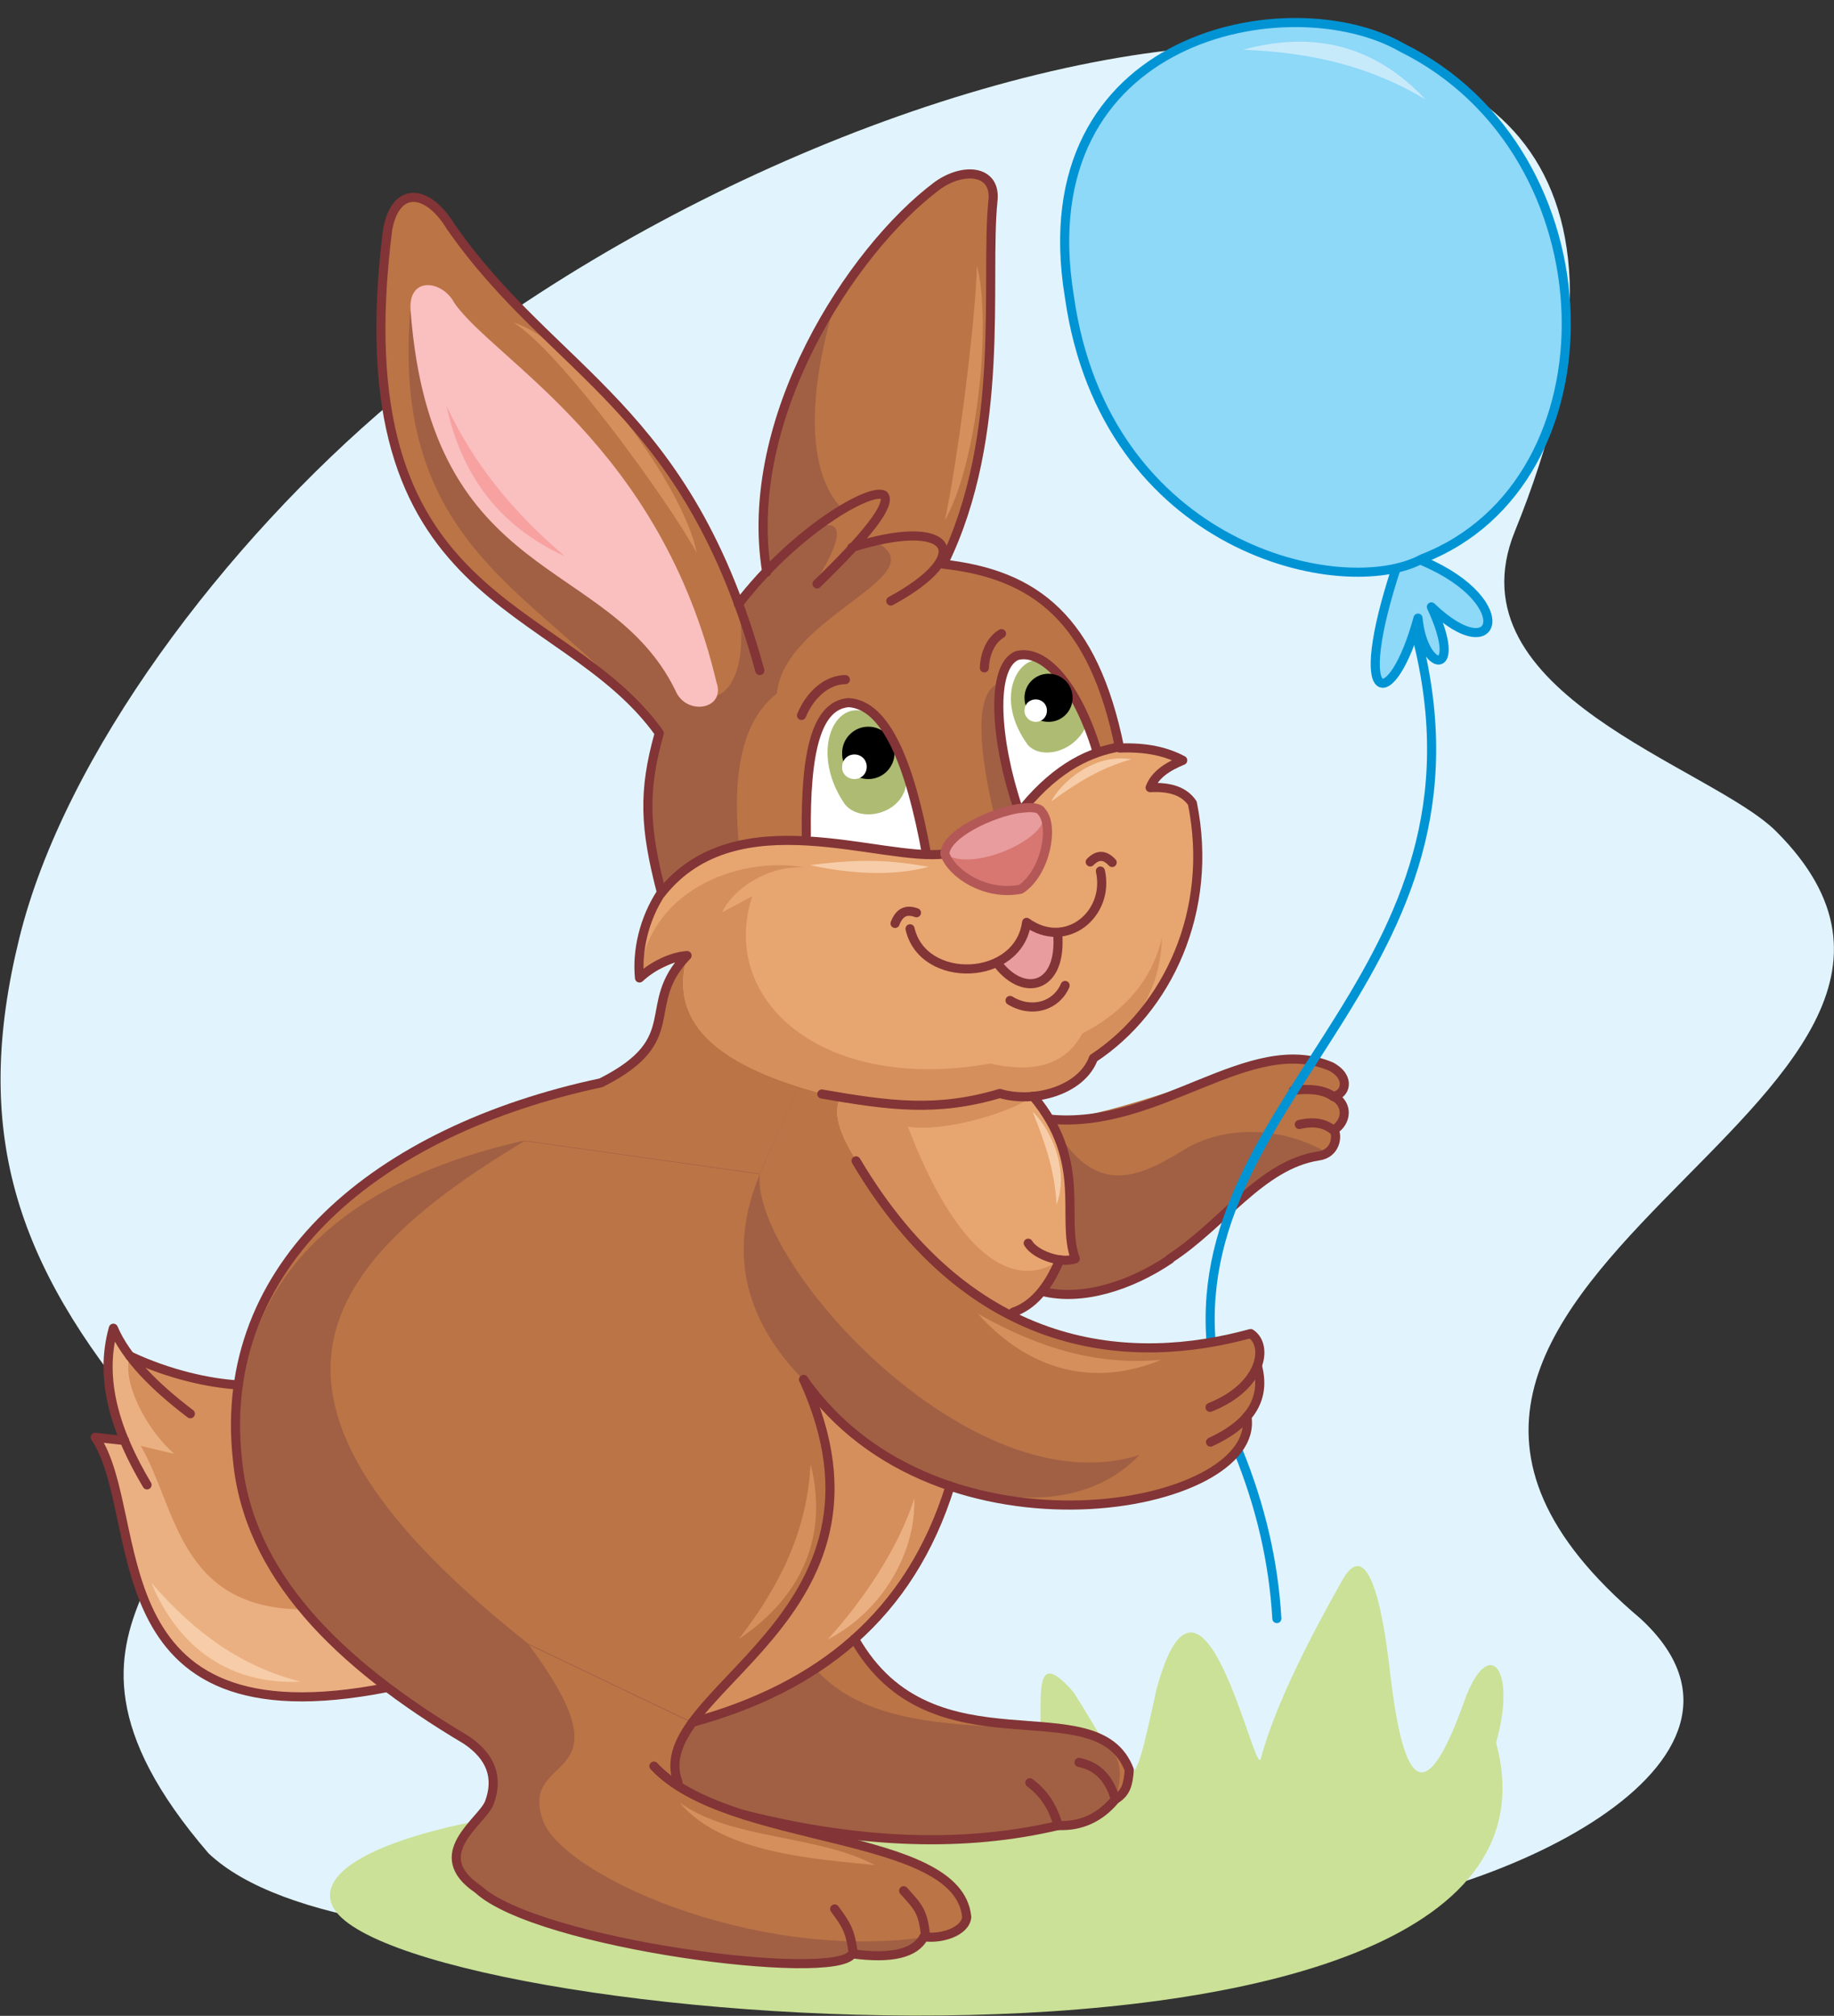 <?xml version="1.0" encoding="utf-8"?>
<!-- Generator: Adobe Illustrator 21.1.0, SVG Export Plug-In . SVG Version: 6.00 Build 0)  -->
<svg version="1.1" id="Layer_1" xmlns="http://www.w3.org/2000/svg" xmlns:xlink="http://www.w3.org/1999/xlink" x="0px" y="0px"
	 viewBox="0 0 343 377" style="enable-background:new 0 0 343 377;" xml:space="preserve">
<rect x="0" y="0" width="343" height="377" fill="#333333" stroke="none"/>
<style type="text/css">
	.st0{fill:#E1F4FD;}
	.st1{fill:#CAE197;}
	.st2{fill:#BB7446;}
	.st3{fill:#A16044;}
	.st4{fill:#D58F5C;}
	.st5{fill:#E7A570;}
	.st6{fill:#EBB081;}
	.st7{fill:none;stroke:#823436;stroke-width:1.701;stroke-linecap:round;stroke-linejoin:round;stroke-miterlimit:22.926;}
	.st8{fill:#FFFFFF;}
	.st9{fill:#ADBC72;}
	.st10{fill:#E89C9D;}
	.st11{fill:#FABFBF;}
	.st12{fill:#F6CDA8;}
	.st13{fill:#F7A1A1;}
	.st14{fill:#D87672;}
	.st15{fill:none;stroke:#B35856;stroke-width:1.701;stroke-linecap:round;stroke-linejoin:round;stroke-miterlimit:22.926;}
	.st16{fill:none;stroke:#0094D5;stroke-width:1.701;stroke-linecap:round;stroke-linejoin:round;stroke-miterlimit:22.926;}
	.st17{fill:#8ED8F8;}
	.st18{fill:#C7EAFB;}
</style>
<path class="st0" d="M39,346.6c27.3,25.9,140.7,15.4,201.9,11.9c38.6-2.2,95-29,65.9-55.8c-74.1-62.6,76.4-96.2,25.4-147.2
	c-12.2-12.2-61.2-25.7-48.9-56.1C337.6-34.5,164.2-1.2,73.5,75C42,101.5,12,141.2,3.6,175.5c-8.8,35.8-1,60.5,23.7,89.8
	C49.3,291.5-0.7,300.5,39,346.6z"/>
<path class="st1" d="M279.8,325.9c4-14.1-1.5-20.3-6-7.6c-7.7,21.6-11.5,14.3-13.8-5.3c-0.4-3.1-2.9-28.3-9-17.4
	c-5.6,9.9-12.5,23.1-15.2,33.3c-1.1,4.1-11-44.3-19.5-13c-5.1,23.3-4,18.7-15.5,0.6c-8.3-9.6-5.5,2.7-6.4,10
	c-1.2,13.8,3.4,7.3-8.9,6.5c-9.7-0.5-30-9.4-27,3.6c2.6,11.5-11.9,4.6-21.2,2.5c-22.9-5.3-80,3.5-75.3,16.9
	C69.9,379,299.5,398.6,279.8,325.9z"/>
<path class="st2" d="M126.8,333.3c18.2,10.5,42.3,12.7,71.1,8c3.6,0.3,7.2-0.8,10.7-4.9c2-0.7,2.8-2.9,2.5-6.6
	c-10.2-13.5-36,1.2-51.4-23.2c8.2-6.4,14-16.4,17.9-28.7c33.4,9.7,57.5-3.2,55.6-13.1c2.3-3.7,2.9-6.8,1.9-9.2
	c0.9-2.8,0.5-4.9-1-6.2c-14.8,4.8-29.7,3.8-44.6-4l5.3-4c6.7,2.4,14.8-0.1,23.9-6c9.2-6.4,16.4-17.7,27.7-19.2
	c2.9-0.6,3.9-2.2,3-4.9c2.3-1.6,3-3.5-0.1-6.3c4.3-4.7-0.4-6.6-11.2-6.6c-12.9,3-33.5,11.5-41.9,10.9l-3.1-4.4
	c5.5-0.5,9.2-2.8,11.3-7.1c15.8-12.7,20.6-29,18.5-47.7c-1.7-1.8-4-3-7.9-2.9c1.4-2.7,3.5-4.4,6.1-5.1c-3.9-1.7-7.9-2.5-11.8-2.3
	c-4.4-20.1-14.5-32.7-33-34.4c11-19.1,8.9-53.3,9.3-67.9c1.3-5.1-3-7.7-10.5-2.8c-16.5,13-37.3,43.7-31.8,72.2l-5.2,6.2
	c-15.7-39.8-34.6-42.9-53.8-70.5C80,35.4,74,34.8,72.5,43c-9,71.3,32.4,68.5,50.8,94.2c-3.1,11-2.7,17.8,0.4,29.8
	c-3.3,5-4.6,11-4.1,16c2.5-2.3,6-4,8.9-4.2c-9.1,9.4,0.2,15.6-16.1,23.8c-41.8,8.9-72,34-68,70.4c2,21.5,18.6,38.1,42.8,52.5
	c4.6,3.1,6.1,7,4.3,11.8c-6.7,4.7-8.4,11.5-2.1,16.1c11.1,10.3,66.9,17.5,70,12.1c7.4,1,11.8-0.1,13.4-3.2c3.3,0.5,7.8-1,8-3.7
	C179.1,340.3,134.1,344.8,126.8,333.3z"/>
<path class="st3" d="M126.8,333.3c18.2,10.5,42.3,12.7,71.1,8c3.6,0.3,7.2-0.8,10.7-4.9c7.6-23.3-38.3-4.1-56.1-24.3l-23,10
	l-30.7-14.7c-56.2-44.5-41.7-69.5-0.7-94l44,6.2c-5.9,14.2-3.1,27,8.2,38.5c17.5,20.7,47.9,29.7,62.8,14
	c-31.6,10.1-72.7-36.2-71-52.5l10.6-24.2l36.8,50l5.3-4c6.7,2.4,14.8-0.1,23.9-6c9.8-6.6,17.4-18.1,29.5-19.8
	c-8-4.8-19-5.4-26.9-0.5c-9.5,5.9-17.2,8.5-25-5.8l-3.1-4.4l2.8-49.3l-8.8-27.9c-4.8,1-5.1,11.5,0.5,31.5l-10.3,14.5L138.2,158
	c-0.8-8.6-1.1-22,7.1-28.3c1.3-14.6,30.8-22.2,18.2-28.5c-3.2,0.2-6.5,3.8-11.4,8.3c5.9-9.2,5.6-12.5,0.8-10.9l4.6-3.5
	c-5.3-5.2-7.8-17.9-0.9-39.9c-6.5,11.5-17.4,29.5-13.2,51.4l-5.3,6.4c3.4,21-10.5,20.7-8.5,10.7c-4.3-7.1-51.4-73.6-52.9-65.3
	c-3.7,47.3,28.1,53.2,46.6,78.9c-3.1,11-2.7,17.8,0.4,29.8c-3.3,5-4.6,11-4.1,16c2.5-2.3,6-4,8.9-4.2l24.2,16.5l-10.6,24.1l-44-6.2
	c-32.1,7.2-55.3,24.3-53.6,59.7c2,21.5,18.6,38.1,42.8,52.5c4.6,3.1,6.1,7,4.3,11.8c-6.7,4.7-8.4,11.5-2.1,16.1
	c11.1,10.3,66.9,17.5,70,12.1c7.4,1,11.8-0.1,13.4-3.2c-32.6,4.6-68.8-12.2-71.5-22.3c-4.1-12.7,17.3-5.7-2.5-32.4l30.7,14.7
	l-2.9,5.7L126.8,333.3z"/>
<path class="st4" d="M177.7,277.9c-10.9-3.1-17.8-9.4-27-19.5c13.7,31.9-6,46.7-21.1,63.7C152.4,317.4,174.3,296,177.7,277.9z"/>
<path class="st5" d="M209.3,139.7c-7.8,2-13.8,5.8-17.9,11.4c-9.8,2.7-14.7,5.5-14.7,8.6c-15.4,1-30.8-6.9-43-0.2
	c-11.3,6.3-15.2,14.3-14.1,23.5l8.9-4.2c-3.8,13.4,7.3,20.9,25.2,25.7l3.6,0.6c-1.6,2.5-0.6,6.5,2.9,12
	c8.7,14.4,18.4,24.5,29.4,28.3c4.1-1.9,7-5.1,8.7-9.8l2.9-0.2c-2.6-10.1,1-20-7.9-30.4c3.7-0.8,9-1.1,11.3-7.1
	c13.8-9.1,22.5-26.8,18.5-47.7c-1.5-2.2-4.1-3.1-7.9-2.9c0.9-2.4,3.2-3.9,6.1-5.1C218.1,140.5,214.4,139.5,209.3,139.7z"/>
<path class="st4" d="M119.6,183l8.9-4.2c-3.8,13.4,7.3,20.9,25.2,25.7l3.6,0.6c-1.6,2.5-0.6,6.5,2.9,12
	c8.7,14.4,18.4,24.5,29.4,28.3c4.1-1.9,7-5.1,8.7-9.8c-9.1,6.3-19.7-1.7-28.5-24.9c6,1.1,18.9-2.3,23.5-5.8c3.7-0.7,7-1.5,11.3-7.1
	c8.3-6,12.5-13.4,12.7-22.4c-1.8,7.7-6.8,13.7-14.9,17.9c-3.2,6-9.2,7.4-17.2,5.6c-31.3,5.6-50.9-11.8-44.5-31.3l-5.6,3
	c1.8-4.1,8.1-8.7,15.3-8.4C137.6,160,120.8,167,119.6,183z"/>
<path class="st6" d="M23.3,269.5c-3.4-8.2-4.1-15.2-2.1-21.2l3.1,5.3c6.3,3.1,13.1,4.7,20.3,5.4c-3.6,23,7.9,41.2,27.7,56.7
	c-55.3,10.9-44.7-32.3-54.6-46.8L23.3,269.5z"/>
<path class="st4" d="M32.6,271.9c-5.3-4.6-9.9-13.6-8.3-18.3l7.1,2.8c4.9,2.4,7.6,2.1,13.2,2.6c-0.3,15.7-0.4,26.9,12,42
	c-23.3-0.2-23.6-19.3-30.3-30.6L32.6,271.9z"/>
<path class="st7" d="M153.7,204.6c12.7,2.2,21.5,3.4,33.3-0.1c6.4,1.9,15.3-0.6,17.5-6.6c13.8-9.1,22.6-27.5,18.5-47.7
	c-1.5-2.2-4.1-3.1-7.9-2.9c0.9-2.4,3.2-3.9,6.1-5.1c-3-1.6-6.7-2.5-11.8-2.3c-4.9-24.2-15.8-32.5-33-34.4c11.9-24.2,7.8-53,9.3-67.9
	c0.7-5.9-5.6-6.4-10.5-2.8c-16.1,12.1-36.5,43.7-31.8,72.2"/>
<path class="st7" d="M126.8,333.3c-6.5-17,44-30.5,23.5-75.3"/>
<path class="st7" d="M72.4,315.6c-55.3,10.9-44.7-32.3-54.6-46.8l5.5,0.6"/>
<path class="st8" d="M173.2,159.8l-22.5-2.6c-0.2-16,2-25.3,7.9-25.8C165.6,131.8,170.1,142.8,173.2,159.8z"/>
<path class="st7" d="M27.5,277.7c-5.9-9.9-9-19.7-6.3-29.3c2.4,5.6,7.7,10.9,14.4,16"/>
<path class="st9" d="M158,150.4c3.5,4.3,13.5,1,11.2-6.9l-4.6-8.7C157,128.1,150.7,139.8,158,150.4z"/>
<path class="st7" d="M24.3,253.6c7.2,3.4,14.8,5.1,20.3,5.4"/>
<path class="st7" d="M156.1,357c2.2,3,2.9,4,3.5,8.4"/>
<path class="st7" d="M169,353.6c2.6,2.9,3.7,3.8,4.1,8.6"/>
<path class="st7" d="M177.7,277.9c-7.5,24.2-24.5,37.7-48.2,44.2"/>
<path class="st8" d="M205.1,140.3c-5.6,2.9-10.5,6.6-14.7,10.9c-4.3-12.7-5.2-26.5-0.2-28.6C195.3,121.3,201.4,128.2,205.1,140.3z"
	/>
<path class="st7" d="M159.8,306.5c14.6,25.8,45.3,8.5,51.4,24.5c-0.2,2.7-0.6,4.3-2.6,5.5c-2.8,3.4-6.4,5.1-10.7,4.9
	c-17.3,4.1-36.9,3.5-58.7-2"/>
<path class="st9" d="M192.3,139.4c2.7,2.8,9.1,1.1,11-4.1c-1.4-4.9-5.5-9.9-8.5-11.8C190.2,122.6,185.9,130.8,192.3,139.4z"/>
<path class="st7" d="M208.6,336.5c-1-3.4-2.9-6.1-6.8-6.9"/>
<path class="st7" d="M197.9,341.4c-1-3.4-2.5-5.9-5.3-8"/>
<path class="st7" d="M123.7,167c14.1-17.7,41-5.8,53-7.3"/>
<path class="st10" d="M197.9,174.5l-5.9-2.1l-1.9,4.5l-3.2,3.6C191.7,186.6,198.7,184.8,197.9,174.5z"/>
<path class="st7" d="M191.4,151.1c6.6-8,12.8-10.5,17.9-11.4"/>
<path class="st7" d="M170.2,173.7c2.4,10.5,20.3,9.9,21.8-1.2c7.4,5.3,15.6-1.6,13.8-9.6"/>
<path class="st7" d="M167.4,172.7c0.8-2.1,2.1-2.7,4-2"/>
<path class="st7" d="M208,161.3c-1.4-1.5-2.7-1.5-4.1-0.1"/>
<path class="st7" d="M186.8,180.5c4.9,6.1,11.9,4.2,11-6"/>
<path class="st7" d="M188.9,187.1c4.1,2.5,8.7,1,10.3-2.8"/>
<path class="st7" d="M190.4,151.2c-4.3-12.7-5.2-26.5-0.2-28.6c5.1-1.3,11.2,5.6,14.9,17.7"/>
<path class="st7" d="M158.1,127.1c-3.1,0-6.4,2.4-8.2,6.7"/>
<path class="st7" d="M187.3,118.5c-1.9,1.1-3.1,3.6-3.2,6.4"/>
<path d="M162.4,145.7c2.7,0,4.9-2.2,4.9-4.9c0-2.7-2.2-4.9-4.9-4.9c-2.7,0-4.9,2.2-4.9,4.9C157.4,143.5,159.6,145.7,162.4,145.7z"/>
<path class="st8" d="M159.8,145.7c1.3,0,2.3-1,2.3-2.3c0-1.3-1-2.3-2.3-2.3c-1.3,0-2.3,1-2.3,2.3
	C157.4,144.7,158.5,145.7,159.8,145.7z"/>
<path d="M196.1,135c2.5,0,4.5-2,4.5-4.5s-2-4.5-4.5-4.5s-4.5,2-4.5,4.5S193.6,135,196.1,135z"/>
<path class="st8" d="M193.7,135c1.2,0,2.1-0.9,2.1-2.1c0-1.2-0.9-2.1-2.1-2.1c-1.2,0-2.1,0.9-2.1,2.1
	C191.6,134.1,192.6,135,193.7,135z"/>
<path class="st7" d="M138.1,113c10.5-13.7,24.7-21.9,27.2-20.4c1.5,1.7-3.3,7.7-12.5,16.6"/>
<path class="st7" d="M159.3,102.4c18.6-5.9,23.5,1.2,7.3,10"/>
<path class="st7" d="M235.2,255.6c1.7,6.6-2.1,11-8.8,14.1"/>
<path class="st7" d="M193.2,205c10.4,12.4,5.1,22.8,7.9,30.4c-2.6,1-7.5-0.7-8.8-2.9"/>
<path class="st7" d="M196.3,209.3c20.5,2,37.4-16.4,52.7-9.8c3.8,2.1,2.5,5.3,0.4,5.5c2.9,1.6,2.4,4.9,0.1,6.3
	c0.7,1.2,0.3,4.5-3,4.9c-10.7,1.7-17.8,12.8-27.7,19.2"/>
<path class="st7" d="M198.2,235.6c-2.2,5.3-5.1,8.6-8.7,9.8"/>
<path class="st7" d="M194.9,241.5c7.4,1.9,16.5-1,23.9-6"/>
<path class="st11" d="M134,127.6c-10.5-44.2-41.4-60.1-49-70.9c-2.3-4.4-8.8-5.1-8.2,1.5c3.9,51.4,37.1,45.6,49.5,70.9
	C128.3,134,135.8,132.7,134,127.6z"/>
<path class="st12" d="M173.7,162.1c-5.5,1.5-13,1.7-22.2-0.3C161.5,160.5,166.6,160.9,173.7,162.1z"/>
<path class="st12" d="M211.6,142c-5.5,1.5-10.1,4.3-15,7.9C198.3,146.5,204.5,140.8,211.6,142z"/>
<path class="st12" d="M197.6,225.3c-0.3-6.1-2.1-11.6-4.5-17.4C195.9,210.4,200.2,218.1,197.6,225.3z"/>
<path class="st13" d="M83.5,75.9c5,10.6,12,19.5,22.1,28.1C93.3,98.4,86.3,88.8,83.5,75.9z"/>
<path class="st4" d="M151.6,273.8c-0.6,11.8-5.2,22.1-13.4,32.7C149.9,298.7,155,287.3,151.6,273.8z"/>
<path class="st4" d="M217.2,254.3c-11.8,1.1-22.6-2-34.3-8.6C192.3,256.2,204.4,259.6,217.2,254.3z"/>
<path class="st4" d="M96,60.3c8.6,5.2,28.9,33.2,34.3,43.1C128.2,91.7,108.9,64.4,96,60.3z"/>
<path class="st4" d="M176.7,97.3c2.2-9.7,5.8-37.2,6-47.6C185.5,60,182.8,86.8,176.7,97.3z"/>
<path class="st6" d="M154.8,306.6c6.2-6.8,13.2-16.8,16.2-26.4C171.3,291.3,164.1,301.9,154.8,306.6z"/>
<path class="st12" d="M56.2,314.5c-10.9-2.8-19.6-8.9-27.9-18.5C33.4,308.3,43.1,315.1,56.2,314.5z"/>
<path class="st7" d="M142.1,125.4c-13.5-49.4-38.5-55.3-57.8-83C80,35.3,74,34.7,72.5,42.9c-9,71.3,32.4,68.5,50.8,94.2
	c-3.1,11-2.7,17.8,0.4,29.8c-3.3,5-4.6,11-4.1,16c2.5-2.3,6-4,8.9-4.2c-9.1,9.4,0.2,15.6-16.1,23.8c-41.8,8.9-72,34-68,70.4
	c2,21.5,18.6,38.1,42.8,52.5c4.6,3.1,6.1,7,4.3,11.8c-1.5,3.6-11.7,9.6-2.1,16.1c11.1,10.3,66.9,17.5,70,12.1
	c7.4,1,11.8-0.1,13.4-3.2c3.3,0.5,7.8-1,8-3.7c-1.6-16.3-44.5-13.2-58.5-28.2"/>
<path class="st4" d="M127.1,337.1c9.6,7,25.9,6,36.5,11.7C153.3,347.7,135.2,346.8,127.1,337.1z"/>
<path class="st10" d="M176.7,159.7c0.2-5.2,16.7-10.8,18.2-7.9c2.5,2.6-0.4,9.5-4.1,12.4C184.1,165.6,178,163.4,176.7,159.7z"/>
<path class="st14" d="M176.7,159.7c5.7,3.8,20.9-3.8,18.2-7.9c2.5,2.6,0.8,10.7-3.9,14.5C184.3,167.6,178,163.4,176.7,159.7z"/>
<path class="st15" d="M176.7,159.7c0.2-3.7,8.5-7.6,13.8-8.5h0.2c2.1-0.3,3.7-0.2,4.1,0.6c2.4,2.6,0.8,11.4-3.9,14.5
	C184.3,167.6,178,163.4,176.7,159.7z"/>
<path class="st7" d="M150.8,156.2c-0.2-16,2-24.3,7.9-24.8c7,0.4,11.5,11.4,14.6,28.4"/>
<path class="st7" d="M249.4,205.1c-1.6-1.2-4.1-1.6-7.5-1.2"/>
<path class="st7" d="M249.4,211.4c-1.4-1.2-3.4-1.8-6.4-1.1"/>
<path class="st16" d="M264.1,115.9c18.8,64.8-41.4,87.5-37.6,135.1"/>
<path class="st16" d="M231.5,271.2c4.3,10.5,6.7,21,7.3,31.5"/>
<path class="st7" d="M160.1,217.1c21.8,36.8,51.9,38.3,73.8,32.3c3.4,2.2,2.2,9.9-7.6,13.8"/>
<path class="st7" d="M150.3,258c25,35.8,85.8,24.4,82.9,6.9"/>
<path class="st17" d="M261.3,105.6l3-1.4c20,7.5,16.1,21.5,3.4,9.3c6.2,13.3-1.5,12.5-2.5,2.1C260.4,133.3,252.3,133.1,261.3,105.6z
	"/>
<path class="st16" d="M264.3,104.2c20,7.5,16.1,21.5,3.4,9.3c6.2,13.3-1.5,12.5-2.5,2.1c-4.8,17.7-13,17.5-3.9-9.9"/>
<path class="st17" d="M266,104.5c37-14.3,36-75.9-3.8-95.6C241.5-3,191.9,6.1,200,55.5C206.7,102.8,251.3,112.5,266,104.5z"/>
<path class="st16" d="M266,104.5c37-14.3,36-75.9-3.8-95.6C241.5-3,191.9,6.1,200,55.5C206.7,102.8,251.3,112.5,266,104.5z"/>
<path class="st18" d="M266.6,18.6c-9.8-5.9-20.7-8.8-34.1-9.3C246.4,5.5,257.6,9,266.6,18.6z"/>
</svg>
